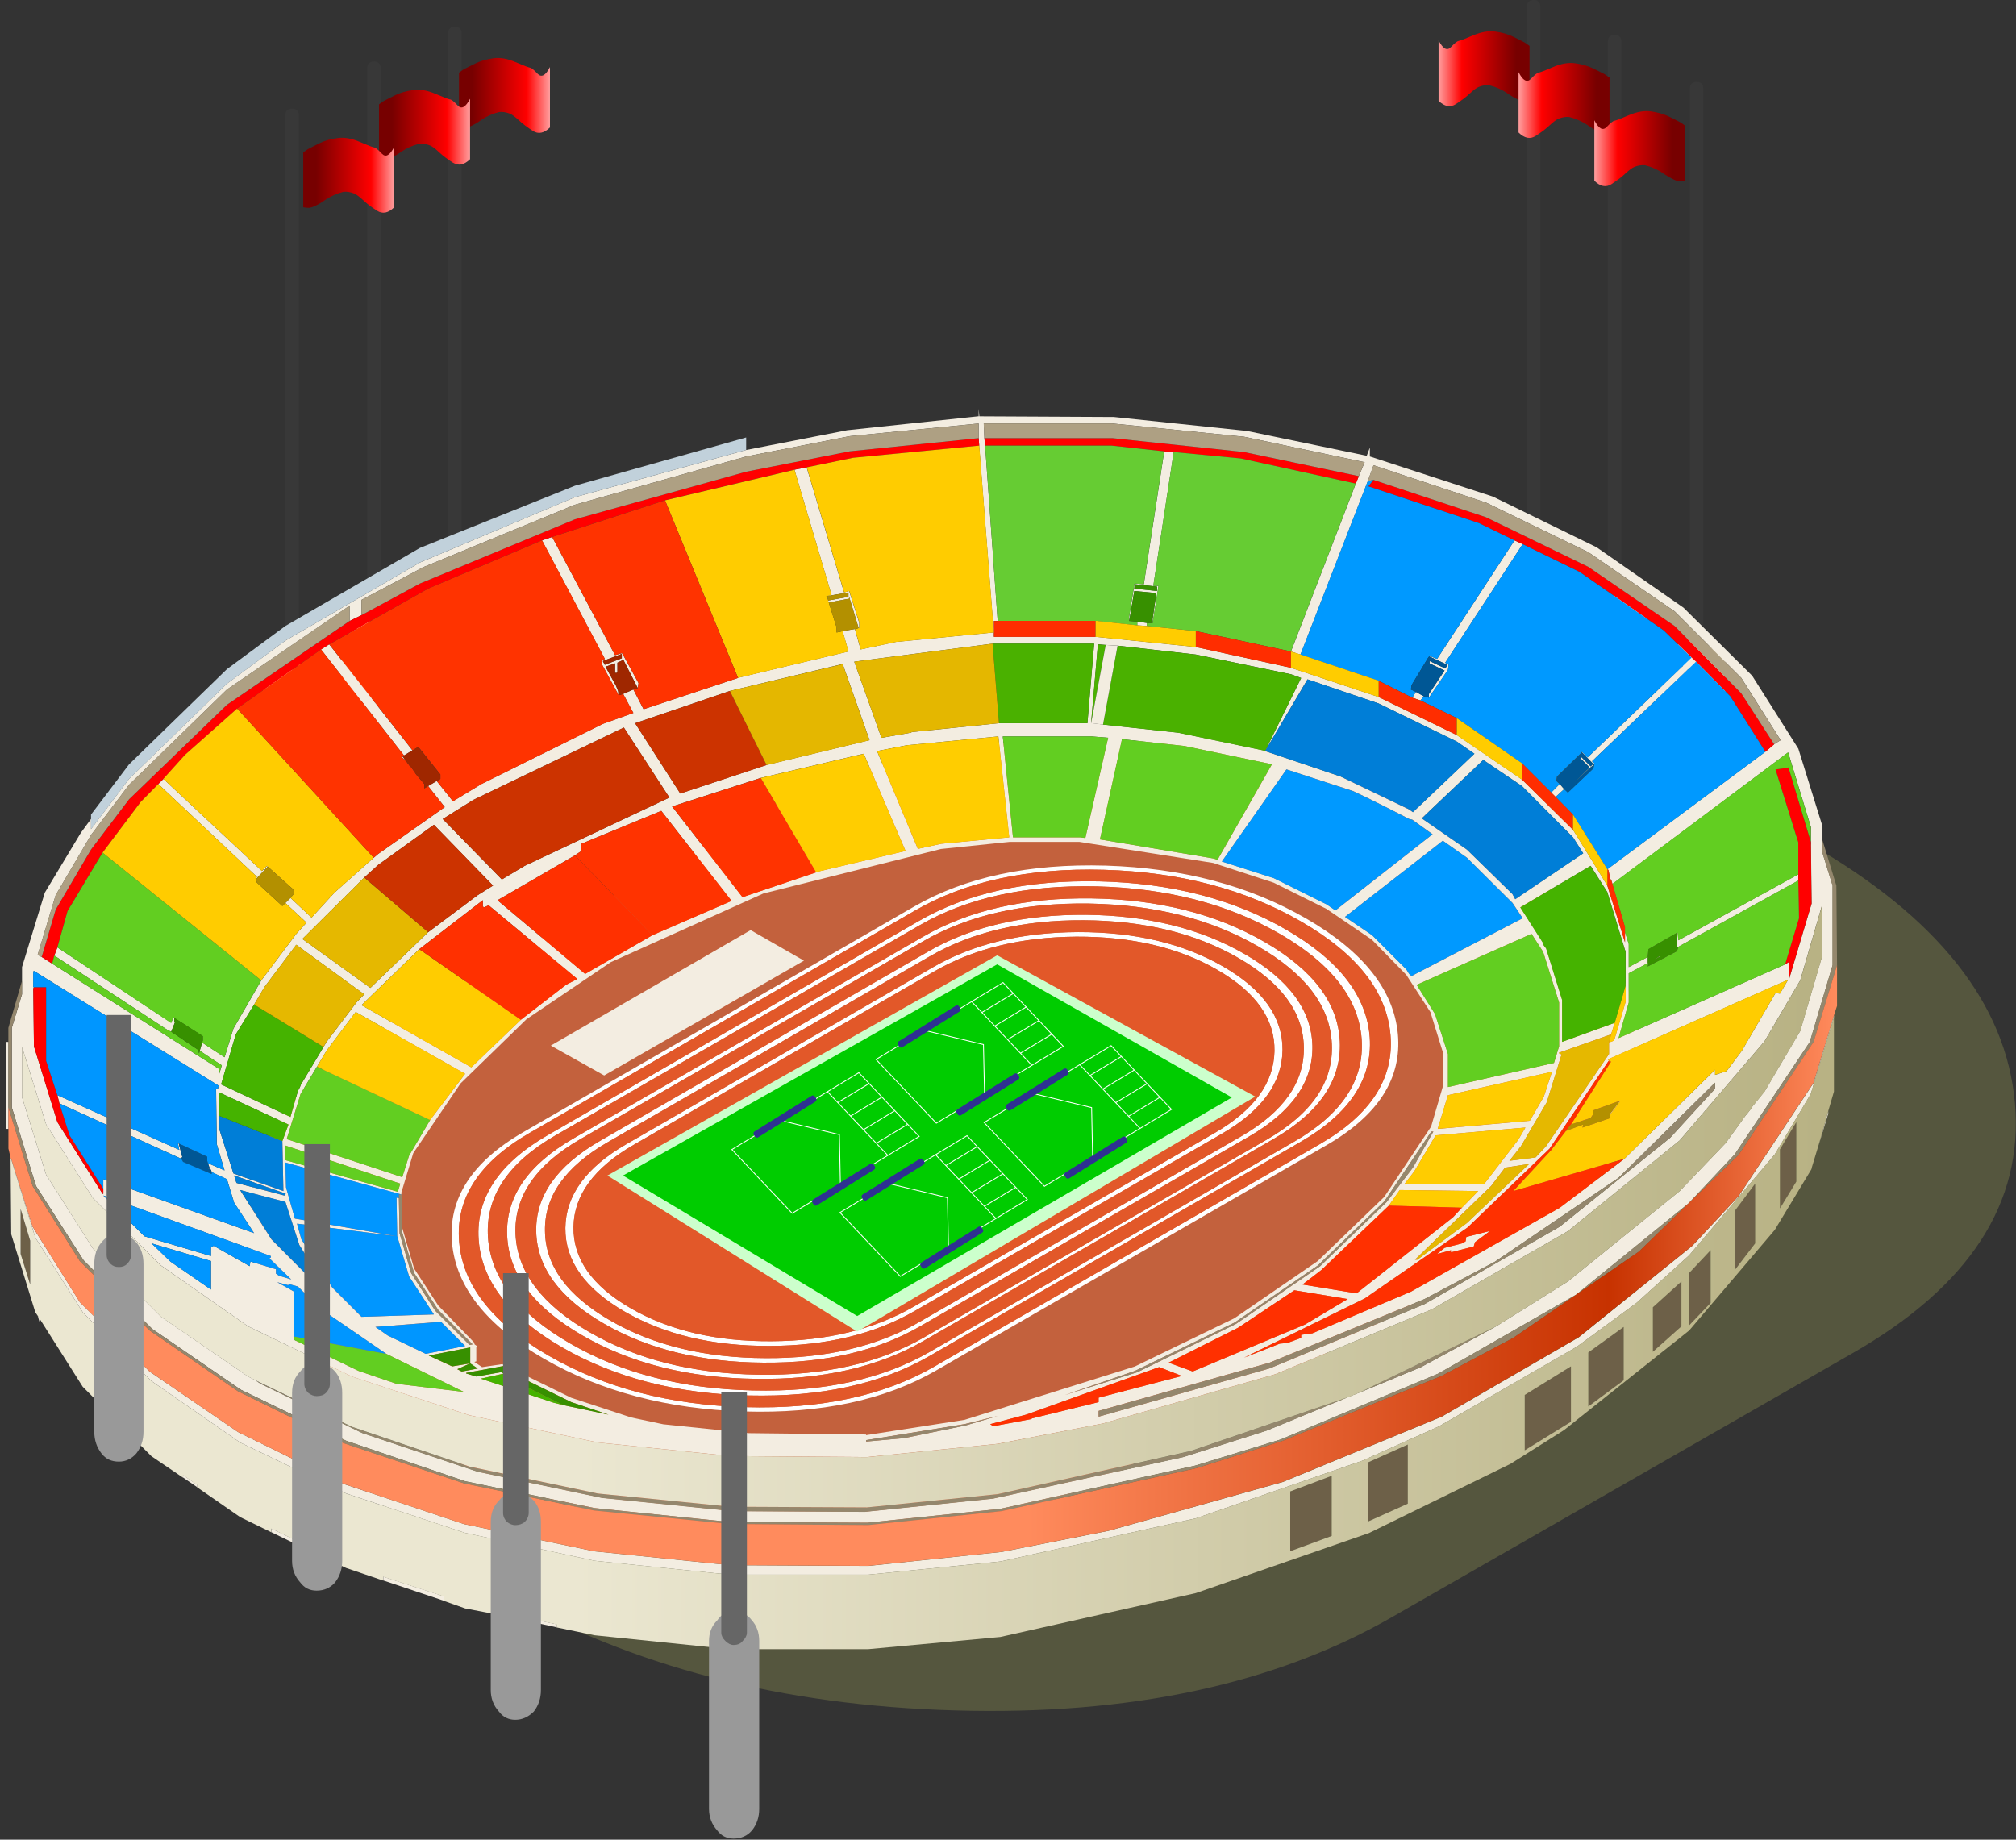 <svg width="332" height="303" viewBox="0 0 332 303" fill="none" xmlns="http://www.w3.org/2000/svg">
<rect x="0" y="0" width="332" height="303" fill="#333333" stroke="none"/>
<path fill-rule="evenodd" clip-rule="evenodd" d="M252.909 106.44L247.509 103.23V94.79L252.909 98V106.44Z" fill="#8A8881"/>
<path fill-rule="evenodd" clip-rule="evenodd" d="M258.139 95.3L253.239 98L247.679 94.79L252.909 91.76L258.139 95.13V95.3Z" fill="#F5F1E1"/>
<path fill-rule="evenodd" clip-rule="evenodd" d="M253.239 98L258.139 95.3V103.9L253.239 106.44V98Z" fill="#DBD8CD"/>
<path fill-rule="evenodd" clip-rule="evenodd" d="M251.748 0.3C251.548 0.49 251.458 0.75 251.458 1.07V91.36C251.458 91.68 251.548 91.94 251.748 92.13C251.938 92.33 252.198 92.42 252.518 92.42H252.618C252.928 92.42 253.188 92.33 253.388 92.13C253.578 91.94 253.678 91.68 253.678 91.36V1.06C253.678 0.74 253.578 0.48 253.388 0.29C253.188 0.09 252.938 0 252.618 0H252.518C252.198 0.01 251.938 0.1 251.748 0.3Z" fill="#383838"/>
<path fill-rule="evenodd" clip-rule="evenodd" d="M238.939 7.76C238.309 8.42 237.639 8.05 236.909 6.65V16.6C237.889 17.55 238.829 17.74 239.739 17.16C240.649 16.58 241.409 16 242.039 15.41C242.659 14.83 243.149 14.47 243.519 14.32C244.119 14.07 244.709 13.98 245.289 14.05C246.389 14.32 247.369 14.76 248.249 15.37C248.789 15.76 249.359 16.09 249.939 16.37C250.239 16.52 250.559 16.62 250.889 16.69C251.249 16.69 251.579 16.66 251.889 16.6V7.56C251.649 7.38 251.389 7.2 251.119 7.02C250.609 6.74 249.949 6.41 249.139 6.02C248.329 5.63 247.369 5.35 246.269 5.2C245.169 5.04 243.939 5.26 242.579 5.83C241.229 6.41 240.439 6.72 240.209 6.74C239.999 6.77 239.569 7.1 238.939 7.76Z" fill="url(#paint0_linear)"/>
<path fill-rule="evenodd" clip-rule="evenodd" d="M271.129 100.7L266.239 103.56L260.669 100.36L265.729 97.15L271.129 100.7Z" fill="#F5F1E1"/>
<path fill-rule="evenodd" clip-rule="evenodd" d="M266.239 103.56L271.129 100.7V109.47L266.239 112V103.56Z" fill="#DBD8CD"/>
<path fill-rule="evenodd" clip-rule="evenodd" d="M265.729 112L260.339 108.8V100.36L265.729 103.56V112Z" fill="#8A8881"/>
<path fill-rule="evenodd" clip-rule="evenodd" d="M265.079 6.03C264.879 6.22 264.789 6.47 264.789 6.8V97.09C264.789 97.41 264.879 97.67 265.079 97.86C265.269 98.05 265.519 98.15 265.849 98.15H265.949C266.259 98.15 266.519 98.05 266.719 97.86C266.909 97.66 267.009 97.41 267.009 97.09V6.8C267.009 6.48 266.909 6.22 266.719 6.03C266.519 5.84 266.269 5.74 265.949 5.74H265.849C265.529 5.74 265.269 5.84 265.079 6.03Z" fill="#383838"/>
<path fill-rule="evenodd" clip-rule="evenodd" d="M252.109 12.99C251.479 13.65 250.799 13.28 250.079 11.88V21.82C251.049 22.77 251.989 22.97 252.899 22.39C253.809 21.81 254.569 21.23 255.199 20.64C255.829 20.06 256.319 19.69 256.679 19.55C257.289 19.3 257.869 19.21 258.449 19.27C259.539 19.55 260.529 19.99 261.419 20.59C261.959 20.99 262.519 21.32 263.099 21.6C263.409 21.75 263.719 21.86 264.049 21.91C264.409 21.91 264.749 21.88 265.059 21.82V12.78C264.809 12.6 264.559 12.42 264.289 12.24C263.769 11.96 263.109 11.63 262.299 11.24C261.489 10.85 260.539 10.58 259.429 10.42C258.329 10.26 257.099 10.47 255.749 11.05C254.389 11.64 253.599 11.93 253.379 11.96C253.149 11.99 252.729 12.33 252.109 12.99Z" fill="url(#paint1_linear)"/>
<path fill-rule="evenodd" clip-rule="evenodd" d="M279.059 110.82L273.659 107.62L278.729 104.75L284.119 108.12V108.29L279.059 110.82Z" fill="#F5F1E1"/>
<path fill-rule="evenodd" clip-rule="evenodd" d="M284.119 108.29V116.89L279.059 119.42V110.82L284.119 108.29Z" fill="#DBD8CD"/>
<path fill-rule="evenodd" clip-rule="evenodd" d="M278.729 110.82V119.42L273.329 116.22V107.62L278.729 110.82Z" fill="#8A8881"/>
<path fill-rule="evenodd" clip-rule="evenodd" d="M278.579 13.79C278.389 13.98 278.289 14.24 278.289 14.56V104.85C278.289 105.17 278.389 105.43 278.579 105.62C278.769 105.81 279.019 105.91 279.349 105.91H279.449C279.769 105.91 280.029 105.81 280.219 105.62C280.409 105.42 280.509 105.17 280.509 104.85V14.56C280.509 14.24 280.409 13.98 280.219 13.79C280.029 13.6 279.779 13.5 279.449 13.5H279.349C279.019 13.5 278.769 13.6 278.579 13.79Z" fill="#383838"/>
<path fill-rule="evenodd" clip-rule="evenodd" d="M264.589 20.92C263.959 21.58 263.289 21.21 262.559 19.81V29.76C263.539 30.72 264.479 30.91 265.379 30.33C266.289 29.74 267.049 29.17 267.679 28.58C268.299 28 268.789 27.64 269.149 27.49C269.759 27.25 270.349 27.16 270.929 27.22C272.029 27.49 273.009 27.94 273.889 28.54C274.429 28.93 274.999 29.26 275.579 29.54C275.879 29.7 276.199 29.8 276.539 29.86C276.899 29.86 277.229 29.83 277.539 29.77V20.71C277.299 20.53 277.039 20.35 276.769 20.17C276.259 19.9 275.599 19.56 274.789 19.17C273.969 18.78 273.019 18.51 271.919 18.35C270.819 18.19 269.589 18.4 268.229 18.98C266.879 19.56 266.089 19.86 265.869 19.89C265.639 19.92 265.219 20.26 264.589 20.92Z" fill="url(#paint2_linear)"/>
<path fill-rule="evenodd" clip-rule="evenodd" d="M74.239 102.39L69.338 99.68V99.52L74.579 96.14L79.808 99.18L74.239 102.39Z" fill="#F5F1E1"/>
<path fill-rule="evenodd" clip-rule="evenodd" d="M74.579 102.39L79.969 99.18V107.62L74.579 110.82V102.39Z" fill="#8A8881"/>
<path fill-rule="evenodd" clip-rule="evenodd" d="M74.239 102.39V110.82L69.338 108.29V99.68L74.239 102.39Z" fill="#DBD8CD"/>
<path fill-rule="evenodd" clip-rule="evenodd" d="M75.739 4.68C75.928 4.88 76.028 5.13 76.028 5.45V95.75C76.028 96.06 75.928 96.32 75.739 96.52C75.549 96.71 75.288 96.81 74.969 96.81H74.868C74.549 96.81 74.288 96.71 74.099 96.52C73.909 96.32 73.808 96.07 73.808 95.75V5.45C73.808 5.14 73.909 4.88 74.099 4.68C74.288 4.49 74.549 4.39 74.868 4.39H74.969C75.288 4.39 75.549 4.49 75.739 4.68Z" fill="#383838"/>
<path fill-rule="evenodd" clip-rule="evenodd" d="M88.538 12.15C89.168 12.81 89.849 12.44 90.569 11.04V20.99C89.599 21.94 88.659 22.14 87.749 21.56C86.838 20.97 86.079 20.4 85.448 19.81C84.819 19.23 84.329 18.87 83.969 18.72C83.359 18.48 82.778 18.39 82.198 18.45C81.109 18.72 80.118 19.16 79.228 19.77C78.689 20.17 78.129 20.5 77.549 20.77C77.249 20.93 76.928 21.03 76.599 21.09C76.239 21.09 75.898 21.06 75.588 21V11.96C75.838 11.78 76.088 11.6 76.359 11.42C76.879 11.15 77.538 10.81 78.349 10.42C79.159 10.03 80.109 9.76 81.219 9.6C82.319 9.43 83.549 9.65 84.898 10.23C86.258 10.81 87.049 11.11 87.269 11.14C87.489 11.15 87.909 11.49 88.538 12.15Z" fill="url(#paint3_linear)"/>
<path fill-rule="evenodd" clip-rule="evenodd" d="M61.248 107.96L56.349 105.09L61.758 101.55L66.819 104.75L61.248 107.96Z" fill="#F5F1E1"/>
<path fill-rule="evenodd" clip-rule="evenodd" d="M61.758 107.96L67.148 104.75V113.19L61.758 116.39V107.96Z" fill="#8A8881"/>
<path fill-rule="evenodd" clip-rule="evenodd" d="M61.248 107.96V116.39L56.349 113.86V105.09L61.248 107.96Z" fill="#DBD8CD"/>
<path fill-rule="evenodd" clip-rule="evenodd" d="M62.408 10.41C62.599 10.61 62.699 10.86 62.699 11.18V101.47C62.699 101.79 62.599 102.05 62.408 102.24C62.218 102.43 61.959 102.53 61.639 102.53H61.538C61.218 102.53 60.959 102.43 60.769 102.24C60.578 102.05 60.478 101.79 60.478 101.47V11.19C60.478 10.87 60.578 10.61 60.769 10.42C60.959 10.23 61.218 10.13 61.538 10.13H61.639C61.959 10.13 62.218 10.23 62.408 10.41Z" fill="#383838"/>
<path fill-rule="evenodd" clip-rule="evenodd" d="M75.379 17.38C76.008 18.04 76.678 17.67 77.409 16.27V26.22C76.428 27.17 75.489 27.36 74.579 26.79C73.668 26.21 72.909 25.63 72.278 25.04C71.659 24.46 71.168 24.1 70.799 23.95C70.198 23.71 69.609 23.62 69.028 23.68C67.939 23.95 66.948 24.4 66.069 25C65.528 25.39 64.959 25.73 64.379 26C64.079 26.16 63.758 26.26 63.419 26.32C63.059 26.32 62.728 26.29 62.419 26.23V17.18C62.658 17 62.919 16.82 63.188 16.64C63.699 16.37 64.359 16.03 65.168 15.64C65.989 15.25 66.939 14.98 68.038 14.83C69.148 14.66 70.368 14.88 71.728 15.46C73.079 16.04 73.868 16.34 74.088 16.37C74.329 16.38 74.758 16.72 75.379 17.38Z" fill="url(#paint4_linear)"/>
<path fill-rule="evenodd" clip-rule="evenodd" d="M48.428 115.21L43.358 112.68V112.51L48.769 109.13L53.819 112L48.428 115.21Z" fill="#F5F1E1"/>
<path fill-rule="evenodd" clip-rule="evenodd" d="M43.358 112.68L48.428 115.21V123.81L43.358 121.28V112.68Z" fill="#DBD8CD"/>
<path fill-rule="evenodd" clip-rule="evenodd" d="M54.159 120.61L48.769 123.81V115.21L54.159 112V120.61Z" fill="#8A8881"/>
<path fill-rule="evenodd" clip-rule="evenodd" d="M48.908 18.18C49.108 18.37 49.209 18.62 49.209 18.95V109.24C49.209 109.56 49.108 109.82 48.908 110.01C48.718 110.21 48.459 110.3 48.139 110.3H48.048C47.728 110.3 47.468 110.21 47.279 110.01C47.078 109.82 46.989 109.56 46.989 109.24V18.95C46.989 18.63 47.078 18.37 47.279 18.18C47.468 17.98 47.728 17.89 48.048 17.89H48.139C48.459 17.9 48.718 17.99 48.908 18.18Z" fill="#383838"/>
<path fill-rule="evenodd" clip-rule="evenodd" d="M62.889 25.31C63.519 25.97 64.198 25.6 64.918 24.2V34.14C63.949 35.09 63.008 35.28 62.099 34.71C61.188 34.13 60.428 33.55 59.798 32.96C59.169 32.38 58.678 32.01 58.319 31.87C57.709 31.62 57.129 31.53 56.548 31.59C55.459 31.87 54.468 32.31 53.578 32.91C53.038 33.31 52.478 33.64 51.898 33.92C51.589 34.07 51.279 34.17 50.949 34.23C50.589 34.23 50.248 34.21 49.938 34.14V25.1C50.188 24.92 50.438 24.74 50.709 24.56C51.228 24.28 51.889 23.95 52.699 23.55C53.508 23.16 54.459 22.89 55.569 22.74C56.658 22.58 57.898 22.79 59.248 23.37C60.608 23.96 61.398 24.25 61.618 24.28C61.849 24.31 62.269 24.65 62.889 25.31Z" fill="url(#paint5_linear)"/>
<path opacity="0.2" fill-rule="evenodd" clip-rule="evenodd" d="M297.868 138.9C319.098 151.06 330.408 165.34 331.828 181.72C333.238 198.13 324.329 211.85 305.099 222.86L229.118 266.41C209.878 277.43 185.958 282.53 157.338 281.71C128.728 280.92 103.808 274.44 82.588 262.28C61.358 250.12 50.038 235.83 48.629 219.42C47.218 203.03 56.129 189.33 75.349 178.32L151.338 134.77C170.568 123.75 194.488 118.64 223.108 119.43C251.728 120.25 276.648 126.74 297.868 138.9Z" fill="#DCE56B"/>
<path fill-rule="evenodd" clip-rule="evenodd" d="M242.858 137.62C260.018 147.45 269.158 158.99 270.308 172.24C271.448 185.5 264.248 196.6 248.708 205.51L187.288 240.72C171.748 249.63 152.418 253.75 129.278 253.09C106.158 252.45 86.008 247.21 68.859 237.37C51.699 227.53 42.559 215.98 41.408 202.71C40.269 189.46 47.468 178.38 63.008 169.48L124.418 134.26C139.958 125.36 159.288 121.22 182.428 121.86C205.558 122.54 225.698 127.78 242.858 137.62Z" fill="#C3613D"/>
<path fill-rule="evenodd" clip-rule="evenodd" d="M193.289 74.45L189.929 96.5H190.769V96.61L189.819 102.6V101.93L190.439 97.68L186.799 97.34L185.959 102.27V101.54L186.799 96.39V96.23L186.919 96.11L188.369 96.23L191.729 74.34L193.289 74.45ZM162.109 72.16L162.229 73.39L164.299 102.26H163.679V104.16V104.88H180.419L196.929 106.56L212.599 109.98L227.029 114.79L239.909 121.06L250.649 128.39L259.049 136.67L264.699 145.85L267.609 155.19V154.74C267.609 154.56 267.609 154.39 267.609 154.24V153.52L268.229 155.47V159.28L271.359 157.61V158.62L268.229 160.3V165.11L266.549 170.98L293.979 158.84L294.599 158.45V160.74L294.709 161.13V161.02L298.349 148.82L298.229 138.64V136.23L294.479 123.92L265.549 145.58L265.329 144.85H265.219L264.879 143.28L264.709 143.17L290.729 123.81L292.179 122.57L293.239 121.9L286.759 111.65L275.789 100.69L261.579 90.95L244.729 82.78L226.199 76.63L225.249 79.26L214.169 107.81L212.599 107.31L223.279 79.66L223.779 78.42L224.739 76.13L204.869 71.93L183.209 69.75H162.009L162.109 72.16ZM161.169 72.16V69.75L139.959 71.83L122.889 75.18L94.678 83.13L69.269 93.59L69.159 93.71L59.529 98.8V101.32L57.578 102.27V99.76L37.368 113.57L21.259 129.25L14.989 137.53L9.169 147.43L6.199 157.28L6.869 157.62L8.609 158.73L36.029 176.03V177.14L36.529 175.47L32.898 173.06L33.288 171.72L36.989 174.13L38.438 169.42L43.029 161.47L48.798 153.81L50.478 151.96L46.998 148.72L47.839 147.88L51.309 151.13L55.059 147.04L61.548 141.27L62.279 140.65L73.249 132.93L70.508 129.46L71.909 128.62L74.588 131.97L79.288 129.12L99.269 119.22L104.299 117.42L102.619 114.29L104.299 113.56L105.979 116.81L121.529 111.66L121.869 111.55L139.719 107.3L138.759 103.94L140.779 103.6L141.729 106.96L147.549 105.72L163.659 104.16L161.249 73.38L161.169 72.16ZM300.119 138.36V140.43L301.799 145.86V158.96L298.049 171.61L285.679 190.13L278.079 198.19L259.549 213.24L236.889 226.22L210.919 237.08L196.819 241.39L164.759 248.5L142.869 250.79L120.209 250.68L97.928 248.38L76.609 243.96L57.029 237.3L39.678 228.9L25.069 218.88L13.768 207.58L5.929 195.32L1.949 182.39V169.29L3.629 163.75V161.57V159.27L7.379 147.02L13.309 137.17L14.989 134.88V136.55L21.259 128.27L37.368 112.6L46.998 105.51L69.159 92.64L94.668 81.89L122.879 74.11L139.509 70.86L161.049 68.57H161.169V67.33L161.279 68.57L183.439 68.68L205.379 70.98L225.079 75.07L225.589 73.73V75.18L245.849 81.79L262.919 90.13L277.249 100.09L288.549 111.29L296.159 123.32L300.129 136.08V138.36H300.119ZM186.909 96.22L186.789 96.94L190.539 97.33V96.61L186.909 96.22ZM188.859 102.6V103.1L187.289 102.99V102.37L188.859 102.6ZM163.459 106.01L140.679 108.98L145.159 121.52L149.969 120.68L150.189 120.57L164.519 119.11H179.079L180.189 106.01H163.459ZM144.439 123.7L151.149 139.81L155.009 138.97L166.199 137.91L164.409 121.29L149.349 122.74L144.439 123.7ZM181.649 119.33L194.019 120.67L208.019 123.58L208.349 123.7L214.279 111.66L212.609 111.05L196.939 107.8L184.059 106.34L182.099 106.22L180.809 106.11L179.689 119.09L181.649 119.33ZM179.799 121.29H165.139L166.819 137.91H177.899L178.739 138.02L182.489 121.51L179.799 121.29ZM233.919 115.36L232.579 114.91L233.189 113.96L234.479 114.69L233.919 115.36ZM255.459 130.53L256.859 129.13L257.579 129.97L256.179 131.25L255.459 130.53ZM250.759 89.62L237.999 109.15L238.559 109.49L238.449 110.32L235.319 114.91V114.3L237.889 110.44L235.429 109.26V108.87L238.009 110.1L238.339 109.6V109.49L235.429 108.14V108.03L236.669 108.53L249.419 89L250.759 89.62ZM195.029 122.86L184.779 121.74L181.149 138.25L199.839 141.39L200.509 141.61L209.469 125.88L195.029 122.86ZM211.859 126.72L201.229 141.89L209.789 144.63L218.469 148.94L219.929 149.94L235.929 137.4L232.579 134.99L232.079 134.88C229.769 133.69 227.429 132.51 225.079 131.35L222.849 130.29L211.859 126.72ZM208.339 123.7L220.759 127.89L232.069 133.32L232.679 133.77L242.809 124.14L239.899 122.13L227.019 115.86L215.319 111.89L208.339 123.7ZM279.299 108.98L262.169 125.38L262.559 125.72L262.399 125.89V126L261.839 126.45L259.149 128.97L261.729 126.45V126.33L260.389 124.99V124.65L261.959 126.22L262.299 125.88V125.71L260.509 123.91V123.8L261.459 124.75L278.589 108.3L279.299 108.98ZM244.269 125.16L234.139 134.78L241.579 139.93L249.079 147.26L249.529 148.1L260.729 140.54L259.049 137.9L250.649 129.46L244.269 125.16ZM294.469 126.44V126.32L294.579 126.54L294.469 126.44ZM296.149 145.02L276.389 155.93H276.169V153.63H276.279L276.399 154.87L296.149 144.01V145.02ZM42.188 144.63L42.298 144.4L26.069 129.13L26.909 128.29L43.139 143.46L43.978 142.62L44.089 142.73L42.298 144.63H42.188ZM66.528 124.42L52.868 106.96L54.209 106.12L67.918 123.58L66.528 124.42ZM102.399 108.42V107.7L99.269 108.88L99.599 109.5L102.399 108.42ZM105.029 113.34L102.519 108.41V108.75L101.679 109.15V110.72L101.569 110.83H101.289V109.26L99.719 109.82L101.449 112.96L101.789 113.8L101.899 114.52L99.159 109.49V108.76L99.609 108.54L89.258 89L90.928 88.44L101.289 107.92L102.409 107.59L102.519 107.7L105.149 112.51L105.029 113.34ZM136.369 98.79L136.089 98.29V98.18L136.929 97.96L130.829 77.36L132.839 76.97L138.999 97.57L139.839 97.34L141.509 102.6V103.44H141.399L139.829 98.29V98.63H139.719L136.469 99.24L136.359 98.91L139.719 98.29V97.57L136.189 98.18V98.29L136.369 98.79ZM66.758 125.26L66.258 124.76V124.64H66.368L66.758 125.26ZM102.739 119.83L77.939 131.75L72.909 134.89L82.648 144.85L86.398 142.61L110.239 131.36L102.739 119.83ZM120.199 113.8L104.589 119.11L112.029 130.69L126.249 125.99L143.199 121.9L138.779 109.36L120.199 113.8ZM125.289 128.12L110.679 132.82L122.269 147.76L134.409 143.67L135.139 143.45L149.129 140.15L142.249 124.14L125.289 128.12ZM123.619 153.19L132.399 158.22L99.499 177.13L90.709 172.21L123.619 153.19ZM94.678 140.88L81.928 148.27L96.359 160.41L107.439 154.03L120.479 148.38L108.899 133.55L95.749 138.97V140.15L94.678 140.88ZM65.689 197.35L65.799 203.11L67.698 209.66L71.668 215.87L77.329 221.52L77.829 221.41L72.178 215.76L68.198 209.66L66.249 203V202.27L68.198 208.93L72.178 215.03L78.049 221.08L78.159 221.42L78.549 221.7L78.439 221.92V224.21L78.049 224.33H78.159L79.388 225.17L82.749 224.67L83.138 224.95V224.45L85.258 225.9L94.049 230.21L103.949 233.46L109.219 234.58L123.319 236.04L142.619 236.26V236.37L158.849 233.85L186.889 225.06L203.279 217.12L216.989 207.71L227.959 197.14L235.679 185.55L237.579 179.06V173.19L235.569 166.7L231.589 160.55L225.939 154.78L218.439 149.69L209.759 145.38L199.799 142.13L177.749 138.66H166.279L154.969 139.83L125.709 147.16L100.579 158.47L86.698 167.87L75.838 178.45L68.058 189.92L66.099 196.41V196.75L46.998 191.47L47.108 195.56L48.569 200.71L65.418 203.63L65.308 197.25L65.689 197.35ZM59.989 144.52L49.798 154.65L60.998 162.71L70.519 153.53L78.689 147.42L81.198 145.86L71.459 135.84L62.279 142.45L59.989 144.52ZM69.049 156.32L59.538 165.55L77.618 175.79L85.778 167.95L93.228 162.19L95.079 161.24L80.469 149.1L79.739 149.44L79.519 149.32V148.26L69.049 156.32ZM52.199 175.69L49.508 180.16L47.218 187.61L66.249 193.88L67.359 190.35L70.838 184.47L76.599 176.86L58.578 166.68L53.769 173.06L52.199 175.69ZM41.849 165.45L38.828 170.37L36.419 178.6L47.839 183.97L49.069 179.66L49.408 179.04L49.519 178.71L53.279 172.44L53.779 171.6L58.699 165.11L59.989 163.77L48.788 155.6L43.529 162.6L41.849 165.45ZM65.519 196.28L65.918 194.94L46.998 188.67V191.07L65.519 196.28ZM53.158 212.62L53.889 213.01L54.339 213.12L49.298 205.06L46.998 197.96L39.548 196.01L44.699 204.13L53.158 212.62ZM67.368 210.22L65.418 203.62L48.908 201.54L49.629 204.12L54.718 212.06L59.529 216.88L71.448 216.49L67.368 210.22ZM70.609 223.26L74.469 225.05L77.439 224.55L75.308 225.51L76.038 225.9L78.678 225.4L77.439 224.56V221.93L70.609 223.26ZM63.839 219.95L70.109 222.97L76.599 221.68L72.629 217.7L61.828 218.54L63.839 219.95ZM63.618 222.98L52.758 215.54L49.069 211.9L47.508 211.46V211.68L45.658 211.18L48.449 212.74V220.13V220.68L59.029 225.78L65.299 227.91L76.379 229.25L63.618 222.98ZM82.989 226.22L79.178 227.06L91.209 231.03L92.778 231.42L100.219 232.99L94.069 230.92L85.278 226.61L83.159 225.15V224.93L76.778 226.1V226.21L78.448 226.71L82.528 225.99L82.989 226.22ZM223.899 229.35L234.019 225.16L246.389 218.45L258.199 211.06L276.609 196.17L284.219 188.22L287.569 183.58V183.63L288.519 182.4V182.32L290.589 179.77L296.459 169.81L300.099 157.38V148.94L296.459 161.47L290.589 171.49L276.599 187.84L258.189 202.78L235.809 215.65L210.009 226.34L181.639 234.45L164.289 237.8L142.749 239.98L120.309 239.81L98.428 237.57L77.329 233.1L57.959 226.72L40.839 218.44L26.509 208.42L15.319 197.34L7.599 185.2L3.629 172.44V180.72L7.599 193.48L15.329 205.68L26.518 216.87L40.849 226.71L42.078 227.33L42.919 227.89L59.648 236L78.678 242.38L99.159 246.69L120.699 248.87L142.469 248.98L163.569 246.8L194.849 239.97L208.619 235.6L222.109 230.06L223.899 229.35ZM142.639 237.19V237.42L148.849 236.86L158.979 234.78L164.289 233.21L158.859 234.55L142.639 237.19ZM28.189 169.92L27.968 169.81H27.849L8.939 157.38L9.449 156.04L28.189 168.46L28.588 167.51L28.698 167.62V168.35H28.819L28.189 169.92ZM5.589 162.59L5.479 162.81L5.589 172.33L9.449 184.81L16.889 196.62H17.009V195.78V194.21L41.858 203.11L38.559 198.08L37.379 194.22L34.868 193.05L34.748 192.66L33.629 192.21L34.589 192.54L34.248 191.59L36.989 192.77L35.709 188.46L35.589 179.33H35.928V179.05H36.038V178.83L5.589 159.91L5.479 160.02V162.59H5.589ZM29.428 188.33L30.038 190.63H29.869V190.85L9.779 181.72L9.449 180.38L29.529 189.39L29.308 188.33H29.428ZM46.498 187.94L47.508 185.21L36.029 179.89V183.75V185.71L38.438 193.26L46.669 196.17L46.498 187.94ZM1.389 171.6V182.4V185.93H0.999V178.93C0.999 178.86 0.999 178.74 0.999 178.59V173.89C0.999 173.71 0.999 173.54 0.999 173.39V171.6H1.389ZM302.019 167.24V167.52L298.209 180.17L292.279 190.13L278.179 206.75L269.509 214.59L259.669 221.81L236.999 234.91L224.409 240.56L196.939 250.07L164.759 257.18L142.989 259.35H120.199L97.918 257.06L76.599 252.47L57.019 245.98L39.559 237.59L24.948 227.46L13.649 216.16L5.819 203.85L1.849 190.97V190.86L5.379 202.05L13.159 214.47L24.639 225.89L39.188 235.85L56.648 244.42L76.409 251.02L97.849 255.5L120.229 257.79L143.009 257.91L164.949 255.61L182.519 252.14L211.289 244.08L237.419 233.34L260.019 220.24L278.709 205.19L286.319 197.02L298.689 178.33L302.019 167.24ZM6.539 217.21V217.83L6.209 216.71L6.539 217.21ZM63.118 260.3V259.68L73.138 262.93V263.66L63.118 260.3ZM91.659 268.02L82.138 265.95V265.51L91.659 267.52V268.02ZM52.199 256L44.699 252.36V251.75L52.199 255.38V256ZM22.099 236.97L16.889 231.66V230.94L22.099 236.14V236.97ZM32.449 244.92L30.148 243.35V242.95L32.449 244.52V244.92ZM301.079 183.02V183.41L299.509 188.56L301.079 183.02ZM47.108 196.61L38.548 193.6L38.938 194.83L46.779 196.9H46.998V196.62H47.108V196.61ZM41.349 207.81L45.438 209.04V209.77L45.938 210.11L47.949 210.72L44.368 207.25L44.599 207.09V206.87L17.009 196.9L23.779 203.62L34.739 206.87V205.41L35.188 205.19L41.118 208.54L41.228 207.81H41.349ZM34.739 207.69L24.948 204.78L28.088 207.8L34.748 212.39V207.69H34.739ZM264.979 174.63L255.189 189.18L241.699 202.16L224.749 213.86L204.879 223.6L210.749 221.3L211.989 221.19L214.279 220.35V219.85L215.959 219.62H216.069L232.359 212.74L256.869 198.92L267.499 190.86L282.439 176.2V177.04L284.339 176.42L286.859 173.06L292.399 163.55L293.129 163.66L294.469 161.37L264.859 174.46V174.63H264.979ZM282.429 178.32L266.539 193.99L246.179 207.81L234.589 213.96L209.079 224.43L180.929 232.37V233.32L209.079 225.37L234.589 214.79L256.869 202.03L275.059 187.38L282.439 179.32V178.32H282.429ZM265.919 168.46L265.309 170.36L256.739 173.38L256.859 173.6H257.139V173.77L254.729 181.55L250.479 188.77L248.579 191.18L252.889 190.62L254.619 188.77L264.979 173.6V171.7L265.819 171.37L267.719 164.98V162.3V156.65L267.609 156.43L264.699 146.91L261.959 142.6L250.379 149.43L254.129 155.3L254.239 155.69L254.629 156.19L257.269 164.69V171.58L265.919 168.46ZM272.409 158.12L273.249 157.5H273.369L272.409 158.12ZM237.609 138.47L221.499 151.01L225.969 154.03L231.619 159.68L232.069 160.41L232.459 160.75L250.759 151.23L249.089 148.72L241.589 141.27L237.609 138.47ZM252.219 153.81L233.309 162.2L236.329 167.01L238.459 173.61V179.04L255.919 175.07L256.759 172.33V165.11L254.129 156.77L252.219 153.81ZM238.449 180.38L236.769 185.93L251.939 184.59L254.239 180.62L255.579 176.53L238.449 180.38ZM235.709 186.37L227.989 197.85L217.019 208.43L203.309 217.83L186.919 225.78L175.389 229.75L187.309 226L203.539 218.05L217.419 208.53L228.379 197.95L232.689 192.3L236.049 186.37H235.709ZM251.209 185.71L236.429 186.99L232.909 192.92L231.339 194.94L244.379 195.05L250.029 187.72L251.209 185.71ZM265.199 183.52H265.089L266.759 181.34V181.45L265.199 183.52ZM251.829 191.7L247.849 192.31L245.559 195.33L233.019 207.47H233.409L241.569 201.43L251.829 191.7ZM240.749 198.91L243.439 196.17L230.509 196L228.719 198.57L217.639 209.15L214.509 211.56L223.409 213.02L239.299 200.48L240.749 198.91ZM245.339 202.78L242.929 204.57L242.709 205.29L238.959 206.25V205.91L236.669 206.53L237.899 205.52L240.759 204.79L241.369 204.45L241.489 203.72L245.239 202.77H245.339V202.78ZM221.939 213.96L213.159 212.51L203.929 218.66L192.449 224.43L196.419 225.88L214.889 218.16L221.939 213.96ZM163.069 234.56L163.569 234.9L169.839 233.72L169.949 233.61L180.919 230.93V230.2L194.629 226.62L190.879 225.16L168.999 232.99L163.069 234.56Z" fill="#F3EDE1"/>
<path fill-rule="evenodd" clip-rule="evenodd" d="M191.719 74.34L183.049 73.39H162.229L162.109 72.16H183.209L204.869 74.45L223.779 78.42L223.279 79.66L204.369 75.52L193.289 74.46L191.719 74.34ZM16.889 140.43L11.118 150.06L9.449 156.04L8.939 157.38L8.609 158.72L6.869 157.61L9.169 149.83L14.989 139.93L21.259 131.65L37.368 116.09L57.578 102.27L59.529 101.32L69.159 96.11L94.668 85.53L122.879 77.69L139.949 74.33L161.159 72.16L161.269 73.39L140.449 75.4L132.839 76.97L130.829 77.36L109.509 82.4L90.918 88.44L89.249 89L70.499 96.95L54.209 106.13L52.868 106.97L39.048 116.71L30.488 124.32L26.909 128.29L26.069 129.13L23.159 132.09L16.889 140.43ZM250.759 89.62L249.419 89L243.549 86.15L225.359 80.1L226.199 79.04L244.729 85.19L261.578 93.36L275.789 103.1L286.759 114.18L292.178 122.58L290.729 123.82L284.958 114.69L279.309 108.98L278.589 108.31L273.999 103.83L260.179 94.21L250.759 89.62ZM294.578 126.55L298.208 138.64L298.328 148.82L294.689 161.02V161.13L294.578 160.74V158.45L293.958 158.84L296.249 151.23L296.139 145.02V144.01V138.75L292.389 126.72L294.458 126.44L294.578 126.55ZM17.009 195.77V196.61H16.889L9.449 184.81L5.589 172.33L5.479 162.81L5.589 162.59H7.599V174.73L9.449 180.38L9.779 181.72L11.459 186.98L17.009 195.77Z" fill="#FF0000"/>
<path fill-rule="evenodd" clip-rule="evenodd" d="M161.168 72.16L139.958 74.33L122.888 77.69L94.678 85.53L69.159 96.11L59.529 101.32V98.8L69.159 93.71L69.269 93.59L94.678 83.13L122.888 75.18L139.958 71.83L161.168 69.75V72.16ZM162.108 72.16L161.998 69.75H183.198L204.858 71.93L224.728 76.13L223.768 78.42L204.858 74.45L183.198 72.16H162.108ZM57.578 102.26L37.368 116.08L21.259 131.64L14.989 139.92L9.168 149.82L6.868 157.6L6.198 157.26L9.168 147.41L14.989 137.51L21.259 129.23L37.368 113.55L57.578 99.74V102.26ZM292.168 122.58L286.748 114.18L275.778 103.1L261.568 93.36L244.718 85.19L226.188 79.04L225.238 79.26L226.188 76.63L244.718 82.78L261.568 90.95L275.778 100.69L286.748 111.65L293.228 121.9L292.168 122.58Z" fill="#AEA083"/>
<path fill-rule="evenodd" clip-rule="evenodd" d="M226.188 79.04L225.348 80.1L243.538 86.15L249.408 89L236.658 108.53L235.418 108.03L235.198 108.31L232.458 112.84L232.348 113.57L233.178 113.96L232.568 114.91L227.028 112.12L214.158 107.81L225.238 79.26L226.188 79.04ZM255.458 130.53L250.648 125.72L239.908 118.27L233.918 115.36L234.478 114.69L235.318 114.91L238.448 110.32L238.558 109.49L237.998 109.15L250.748 89.62L260.158 94.21L273.979 103.83L278.568 108.31L261.438 124.76L260.488 123.81V123.92L256.398 127.89L256.288 128.62L256.848 129.12L255.458 130.53ZM211.858 126.72L222.828 130.3L225.058 131.36C227.418 132.51 229.748 133.69 232.058 134.89L232.558 135L235.908 137.41L219.908 149.95L218.448 148.95L209.768 144.64L201.208 141.9L211.858 126.72ZM264.699 143.17L259.048 134.16L256.188 131.25L257.588 129.97L258.208 130.53L262.408 126.55L262.568 125.72L262.178 125.38L279.308 108.98L284.958 114.69L290.729 123.82L264.699 143.17ZM237.608 138.47L241.578 141.27L249.078 148.72L250.748 151.23L232.448 160.75L232.058 160.41L231.608 159.68L225.958 154.03L221.498 151.01L237.608 138.47Z" fill="#0099FF"/>
<path fill-rule="evenodd" clip-rule="evenodd" d="M16.889 140.43L43.019 161.47L38.428 169.42L36.978 174.13L33.279 171.72L33.389 171.39V170.66L28.689 167.65L28.578 167.54L28.178 168.49L9.449 156.04L11.118 150.06L16.889 140.43ZM28.189 169.92L32.669 172.94L32.779 173.5L32.889 173.05L36.519 175.46L36.019 177.13V176.02L8.599 158.72L8.929 157.38L27.838 169.81H27.959L28.189 169.92ZM179.799 121.29L182.489 121.51L178.739 138.02L177.898 137.91H166.819L165.139 121.29H179.799ZM195.029 122.86L209.459 125.88L200.499 141.61L199.829 141.39L181.139 138.25L184.769 121.74L195.029 122.86ZM276.169 153.64L271.469 156.33L271.349 157.62L268.219 159.29V155.48L267.599 153.53V152.69L265.529 145.58L294.458 123.92L298.208 136.23V138.64L294.578 126.55L294.469 126.33V126.45L292.398 126.73L296.148 138.76V144.01L276.389 154.87L276.268 153.63H276.169V153.64ZM276.389 155.93L296.148 145.02L296.259 151.23L293.969 158.84L266.539 170.98L268.219 165.11V160.3L271.349 158.62H271.469L271.349 159.18L276.169 156.66L276.389 155.93ZM70.838 184.47L67.359 190.35L66.249 193.88L47.218 187.61L49.508 180.16L52.199 175.69L70.838 184.47ZM65.519 196.28L46.998 191.08V188.68L65.909 194.95L65.519 196.28ZM48.449 220.13L63.618 222.98L76.379 229.25L65.299 227.91L59.029 225.78L48.449 220.68V220.13ZM252.219 153.81L254.118 156.77L256.749 165.11V172.33L255.909 175.07L238.449 179.04V173.61L236.319 167.01L233.299 162.2L252.219 153.81Z" fill="#62CE21"/>
<path fill-rule="evenodd" clip-rule="evenodd" d="M188.859 102.6H189.809L190.759 96.61V96.5H189.919L193.279 74.45L204.359 75.51L223.269 79.65L212.589 107.3L196.919 103.94L188.859 103.1V102.6ZM180.419 102.26H164.299L162.229 73.39H183.049L191.719 74.34L188.359 96.23L186.909 96.11L186.789 96.23V96.39L185.949 101.54V102.27L187.289 102.38V103L180.629 102.27H180.419V102.26Z" fill="#66CC33"/>
<path fill-rule="evenodd" clip-rule="evenodd" d="M186.908 96.22L190.538 96.61V97.34L186.788 96.95L186.908 96.22ZM189.818 102.6H188.868L187.298 102.38L185.958 102.27L186.798 97.34L190.438 97.68L189.818 101.93V102.6ZM32.898 173.05L32.788 173.5L32.678 172.94L28.198 169.92L28.819 168.36H28.698V167.63L33.398 170.64V171.37L33.288 171.7L32.898 173.05ZM271.348 157.61L271.468 156.32L276.169 153.63V155.93H276.389L276.169 156.66L271.348 159.18L271.468 158.62H271.348V157.61ZM70.609 223.26L77.439 221.92V224.55L78.678 225.39L76.038 225.89L75.308 225.5L77.439 224.54L74.469 225.04L70.609 223.26ZM92.778 231.43L84.709 227.45L82.978 226.22L82.528 226L78.448 226.72L76.778 226.22V226.11L83.159 224.94V225.16L85.278 226.62L94.069 230.93L100.218 233L92.778 231.43ZM272.408 158.12L273.368 157.5H273.248L272.408 158.12Z" fill="#379000"/>
<path fill-rule="evenodd" clip-rule="evenodd" d="M164.298 102.26H180.418V104.89H163.678V104.17V102.27H164.298V102.26ZM212.598 109.99L196.928 106.57V103.94L212.598 107.3V109.99ZM232.568 114.91L233.908 115.36L239.898 118.27V121.07L227.018 114.8V112.12L232.568 114.91ZM264.698 143.17L264.868 143.28L265.208 144.85H265.318L265.538 145.58L267.608 152.69V153.53V154.25C267.608 154.4 267.608 154.57 267.608 154.75V155.2L264.698 145.86V143.17ZM259.048 134.16V136.68L250.648 128.4V125.71L255.458 130.52L256.178 131.24L259.048 134.16Z" fill="#FF2D00"/>
<path fill-rule="evenodd" clip-rule="evenodd" d="M161.269 73.39L163.679 104.17L147.569 105.73L141.749 106.97L140.799 103.61L141.419 103.44H141.529V102.6L139.859 97.34L139.019 97.57L132.859 76.97L140.469 75.4L161.269 73.39ZM136.489 99.24L137.779 103.33V104.17L138.779 103.95L139.739 107.31L121.889 111.56L121.549 111.67L109.519 82.41L130.839 77.37L136.939 97.97L136.099 98.19V98.3L136.379 98.8V98.91L136.489 99.24ZM180.419 102.26H180.639L187.299 102.99L188.869 103.1L196.929 103.94V106.57L180.419 104.89V102.26ZM39.048 116.7L61.548 141.27L55.059 147.04L51.309 151.13L47.839 147.88L48.339 147.26V146.53L44.079 142.72L43.969 142.61L43.129 143.45L26.898 128.28L30.479 124.31L39.048 116.7ZM16.889 140.43L23.159 132.09L26.069 129.13L42.298 144.4L42.188 144.63H42.079L42.298 145.36L46.499 149.22L46.999 148.72L50.469 151.96L48.789 153.81L43.019 161.47L16.889 140.43ZM227.029 114.8L212.599 109.99V107.3L214.169 107.8L227.039 112.11V114.8H227.029ZM239.909 118.27L250.649 125.72V128.41L239.909 121.08V118.27ZM259.049 136.68V134.16L264.699 143.17V145.86L259.049 136.68ZM85.778 167.96L77.619 175.8L59.539 165.56L69.049 156.33L85.778 167.96ZM70.838 184.47L52.199 175.69L53.769 173.05L58.579 166.67L76.599 176.85L70.838 184.47ZM267.499 190.86L249.199 196.17L255.469 189.4L257.869 186.27L260.729 185.21L260.609 185.71L265.199 184.14V183.52L266.769 181.44V181.33H266.659L262.289 182.9V183.62L261.949 184.13L258.699 185.19L265.309 174.83H264.969V174.61H264.859V174.44L294.469 161.35L293.129 163.64L292.399 163.53L286.859 173.04L284.339 176.4L282.439 177.02V176.18L267.499 190.86ZM265.919 168.46L267.719 162.31V164.99L265.819 171.38L264.979 171.71L265.319 170.37L265.919 168.46ZM238.449 180.38L255.579 176.52L254.239 180.61L251.939 184.58L236.769 185.92L238.449 180.38ZM251.209 185.71L250.029 187.72L244.379 195.05L231.339 194.94L232.909 192.92L236.429 186.99L251.209 185.71ZM240.749 198.91L228.709 198.57L230.499 196L243.429 196.17L240.749 198.91Z" fill="#FFCC00"/>
<path fill-rule="evenodd" clip-rule="evenodd" d="M163.458 106.01H180.188L179.078 119.11H164.518L163.458 106.01ZM182.088 106.23L179.678 119.11L180.798 106.13L182.088 106.23ZM184.048 106.35L196.928 107.81L212.598 111.06L214.268 111.67L208.338 123.71L208.008 123.59L194.008 120.68L181.638 119.34L184.048 106.35Z" fill="#4AB100"/>
<path fill-rule="evenodd" clip-rule="evenodd" d="M182.088 106.23L184.048 106.35L181.648 119.33L179.688 119.11L182.088 106.23Z" fill="#F3EDE0"/>
<path fill-rule="evenodd" clip-rule="evenodd" d="M208.339 123.7L215.329 111.89L227.029 115.86L239.909 122.13L242.819 124.14L232.689 133.77L232.079 133.32L220.769 127.89L208.339 123.7ZM244.269 125.16L250.649 129.47L259.049 137.91L260.729 140.55L249.529 148.11L249.079 147.27L241.579 139.94L234.139 134.79L244.269 125.16ZM53.159 212.62L44.709 204.12L39.559 196L47.009 197.95L49.299 205.06L54.339 213.12L53.889 213.01L53.159 212.62ZM36.029 183.75L46.499 187.94L46.669 196.17L38.439 193.26L36.029 185.71V183.75ZM47.109 196.61H46.999V196.89H46.779L38.939 194.82L38.549 193.59L47.109 196.61Z" fill="#007ED7"/>
<path fill-rule="evenodd" clip-rule="evenodd" d="M234.479 114.69L233.189 113.96L232.359 113.57L232.469 112.84L235.209 108.31L235.429 108.03V108.14L238.339 109.49V109.6L238.009 110.1L235.429 108.87V109.26L237.889 110.44L235.319 114.3V114.91L234.479 114.69ZM257.589 129.97L256.869 129.13L256.309 128.63L256.419 127.9L260.509 123.93L262.299 125.73V125.9L261.959 126.24L260.389 124.67V125.01L261.729 126.35V126.47L259.149 128.99L261.839 126.47L262.399 126.02V125.91L262.559 125.74L262.399 126.57L258.199 130.55L257.589 129.97ZM29.869 190.86V190.64H30.039L29.429 188.34L34.129 190.52V191.2L34.239 191.59L34.579 192.54L33.619 192.21L34.739 192.66L34.859 193.05V193.38L30.149 191.37L29.869 190.86Z" fill="#005795"/>
<path fill-rule="evenodd" clip-rule="evenodd" d="M41.849 165.45L53.269 172.44L49.509 178.71L49.399 179.04L49.059 179.66L47.829 183.97L36.409 178.6L38.819 170.37L41.849 165.45ZM92.779 231.43L91.209 231.04L79.179 227.07L82.989 226.23L84.719 227.46L92.779 231.43ZM46.499 187.94L36.029 183.75V179.89L47.509 185.21L46.499 187.94ZM267.719 162.31L265.919 168.46L257.249 171.6V164.71L254.609 156.21L254.219 155.71L254.109 155.32L250.359 149.45L261.939 142.62L264.679 146.93L267.589 156.45L267.699 156.67V162.31H267.719Z" fill="#45B300"/>
<path fill-rule="evenodd" clip-rule="evenodd" d="M300.119 138.36L302.419 145.86L302.529 158.96L298.669 171.61L286.299 190.24L278.079 198.19L269.909 206.13L259.549 213.24L249.199 220.35L237.389 226.62L211.259 237.3L197.159 241.77L164.919 248.88L142.979 251.18L120.199 251.01L97.819 248.78L76.379 244.3L56.618 237.7L39.158 229.13L24.619 219.11L13.139 207.69L5.359 195.32L1.379 182.39V171.59V169.29L3.619 161.57V163.75L1.939 169.29V182.39L5.919 195.32L13.758 207.58L25.058 218.88L39.669 228.9L57.019 237.3L76.599 243.96L97.918 248.38L120.199 250.68L142.859 250.79L164.749 248.5L196.809 241.39L210.909 237.08L236.879 226.22L259.539 213.24L278.069 198.19L285.669 190.13L298.039 171.61L301.789 158.96V145.86L300.109 140.43V138.36H300.119ZM66.249 202.27V203L68.198 209.66L72.178 215.76L77.829 221.41L77.329 221.52L71.668 215.87L67.698 209.66L65.799 203.11L65.689 197.35V196.73H66.138L66.249 202.27ZM222.099 230.09L208.609 235.63L194.839 240L163.559 246.83L142.459 249.01L120.689 248.9L99.148 246.72L78.668 242.41L59.639 236.03L42.908 227.92L42.069 227.36L57.959 235.02L77.329 241.57L98.428 245.99L120.309 248.17L142.749 248.28L164.289 246.11L196.079 239L222.099 230.09ZM246.399 218.45L234.029 225.16L223.909 229.35L246.399 218.45ZM142.639 237.19L158.869 234.56L164.299 233.22L158.989 234.79L148.859 236.87L142.649 237.43V237.19H142.639ZM282.429 178.32V179.33L275.049 187.39L256.859 202.04L234.579 214.8L209.069 225.38L180.919 233.33V232.38L209.069 224.44L234.579 213.97L246.169 207.82L266.529 194L282.429 178.32ZM235.709 186.37H236.049L232.689 192.3L228.379 197.95L217.419 208.53L203.539 218.05L187.309 226L175.389 229.75L186.919 225.78L203.309 217.83L217.019 208.43L227.989 197.85L235.709 186.37Z" fill="#94876D"/>
<path fill-rule="evenodd" clip-rule="evenodd" d="M70.508 153.53L60.989 162.71L49.788 154.65L59.978 144.52L70.508 153.53ZM53.269 172.44L41.849 165.45L43.529 162.59L48.788 155.59L59.989 163.76L58.699 165.1L53.779 171.59L53.269 172.44ZM265.309 170.37L264.969 171.71V173.61L254.609 188.78L252.879 190.63L248.569 191.19L250.469 188.78L254.719 181.56L257.129 173.78V173.61H256.849L256.729 173.39L265.309 170.37ZM251.829 191.7L241.579 201.44L233.419 207.48H233.029L245.569 195.34L247.859 192.32L251.829 191.7Z" fill="#E5B800"/>
<path fill-rule="evenodd" clip-rule="evenodd" d="M107.439 154.03L96.359 160.41L81.929 148.27L94.679 140.88L107.439 154.03ZM85.779 167.96L69.049 156.32L79.519 148.26V149.32L79.739 149.44L80.469 149.1L95.079 161.24L93.229 162.19L85.779 167.96ZM257.869 186.27L255.469 189.4L249.199 196.17L267.499 190.86L256.869 198.92L232.359 212.74L216.069 219.62H215.959L214.279 219.85V220.35L211.989 221.19L210.749 221.3L204.879 223.6L224.749 213.86L241.699 202.16L255.189 189.18L264.979 174.63V174.85H265.319L258.709 185.21L257.869 186.27ZM245.339 202.78H245.219L241.469 203.73L241.349 204.46L240.739 204.8L237.879 205.53L236.649 206.54L238.939 205.92V206.26L242.689 205.3L242.909 204.58L245.339 202.78ZM240.749 198.91L239.289 200.48L223.399 213.02L214.499 211.56L217.629 209.15L228.709 198.57L240.749 198.91ZM163.069 234.56L168.999 232.99L190.879 225.16L194.629 226.62L180.919 230.2V230.93L169.949 233.61L169.839 233.72L163.569 234.9L163.069 234.56ZM221.939 213.96L214.889 218.16L196.419 225.88L192.449 224.43L203.929 218.66L213.159 212.51L221.939 213.96Z" fill="#FF3000"/>
<path fill-rule="evenodd" clip-rule="evenodd" d="M138.768 103.94L137.768 104.16V103.32L136.478 99.23L139.728 98.62H139.838V98.28L141.408 103.43L140.788 103.6L138.768 103.94ZM44.089 142.73L48.349 146.54V147.27L47.849 147.89L46.998 148.72L46.498 149.22L42.298 145.36L42.078 144.63H42.188H42.298L44.089 142.73ZM136.368 98.79L136.198 98.29V98.18L139.728 97.57V98.29L136.368 98.91V98.79ZM265.199 183.52V184.14L260.608 185.71L260.729 185.21L257.868 186.27L258.708 185.21L261.958 184.15L262.298 183.64V182.92L266.669 181.35H266.778L265.108 183.53H265.199V183.52Z" fill="#B39000"/>
<path fill-rule="evenodd" clip-rule="evenodd" d="M4.969 211.56L3.399 206.53V199.14L4.969 204.35V211.56ZM276.899 211.06V218.45L272.199 222.64V215.31L276.899 211.06ZM251.099 229.75L258.709 225.05V234.18L251.099 238.88V229.75ZM261.569 231.65V222.75L267.389 218.55V227.34L261.569 231.65ZM278.179 209.66L281.709 205.91V214.59L278.179 218.28V209.66ZM293.129 199.03V189.29L295.819 184.81V194.6L293.129 199.03ZM285.789 199.3L289.039 194.94V204.78L285.789 209.03V199.3ZM231.839 237.92V247.66L225.349 250.57V240.83L231.839 237.92ZM212.479 255.49V245.64L219.309 243.07V252.97L212.479 255.49Z" fill="#6D6048"/>
<path fill-rule="evenodd" clip-rule="evenodd" d="M14.989 134.89V134.16L21.259 125.88L37.368 110.21L46.998 103.1L69.159 90.24L94.678 80L122.879 72.05V74.11L94.678 81.89L69.159 92.64L46.998 105.51L37.368 112.62L21.259 128.29L14.989 136.57V134.89Z" fill="#C1D1DB"/>
<path fill-rule="evenodd" clip-rule="evenodd" d="M109.509 82.4L121.539 111.66L105.989 116.81L104.309 113.56L105.029 113.34L105.149 112.5L102.519 107.69L102.409 107.58L101.289 107.91L90.929 88.44L109.509 82.4ZM101.899 114.52L102.629 114.3L104.309 117.43L99.279 119.23L79.299 129.13L74.599 131.98L71.919 128.63L72.529 128.29V127.56L68.949 123.08V122.97L67.939 123.58L54.229 106.12L70.519 96.94L89.269 88.99L99.619 108.52L99.169 108.74V109.47L101.899 114.52ZM61.549 141.27L39.049 116.7L52.869 106.96L66.529 124.42L66.249 124.64V124.76L66.749 125.26L66.969 125.48L67.589 126.32H67.699L68.539 127.56L69.879 129.13V129.85L70.499 129.46L73.239 132.93L62.269 140.65L61.549 141.27ZM134.419 143.68L122.279 147.77L110.689 132.83L125.299 128.13L134.419 143.68ZM107.439 154.03L94.679 140.88L95.749 140.15V138.97L108.899 133.55L120.479 148.38L107.439 154.03Z" fill="#FF3300"/>
<path fill-rule="evenodd" clip-rule="evenodd" d="M105.029 113.34L104.309 113.56L102.629 114.29L101.899 114.51L101.789 113.79L101.449 112.95L99.719 109.81L101.289 109.25V110.82H101.569L101.679 110.71V109.14L102.519 108.74V108.4L105.029 113.34ZM102.399 108.42L99.599 109.49L99.269 108.87L102.399 107.69V108.42ZM70.508 129.47L69.888 129.86V129.14L68.549 127.57L67.709 126.33H67.599L66.978 125.49L66.758 125.27L66.359 124.65H66.249L66.528 124.43L67.918 123.59L68.928 122.98V123.09L72.508 127.57V128.3L71.898 128.64L70.508 129.47Z" fill="#9F2700"/>
<path fill-rule="evenodd" clip-rule="evenodd" d="M120.199 113.8L126.249 126L112.029 130.7L104.589 119.12L120.199 113.8ZM102.739 119.83L110.239 131.36L86.398 142.61L82.648 144.85L72.909 134.89L77.939 131.75L102.739 119.83ZM70.508 153.53L59.989 144.52L62.279 142.45L71.459 135.84L81.198 145.86L78.689 147.42L70.508 153.53Z" fill="#CC3300"/>
<path fill-rule="evenodd" clip-rule="evenodd" d="M164.518 119.11L150.188 120.57L149.968 120.68L145.158 121.52L140.678 108.98L163.458 106.01L164.518 119.11ZM120.198 113.8L138.778 109.38L143.198 121.92L126.248 126.01L120.198 113.8Z" fill="#E4B700"/>
<path fill-rule="evenodd" clip-rule="evenodd" d="M144.439 123.7L149.359 122.74L164.419 121.29L166.209 137.91L155.019 138.97L151.159 139.81L144.439 123.7ZM134.419 143.68L125.289 128.13L142.249 124.15L149.129 140.16L135.139 143.46L134.419 143.68Z" fill="#FFCD00"/>
<path fill-rule="evenodd" clip-rule="evenodd" d="M66.138 196.73H65.689V197.35L65.299 197.24L65.409 203.62L48.559 200.7L47.099 195.55L46.998 191.47L66.138 196.73ZM67.368 210.22L71.459 216.49L59.538 216.88L54.728 212.06L49.639 204.12L48.919 201.54L65.428 203.62L67.368 210.22ZM63.839 219.95L61.828 218.55L72.629 217.71L76.599 221.69L70.109 222.98L63.839 219.95ZM63.618 222.98L48.449 220.13V212.74L45.658 211.18L47.508 211.68V211.46L49.069 211.9L52.758 215.54L63.618 222.98ZM9.779 181.73L29.869 190.86L30.148 191.36L34.858 193.37V193.04L37.368 194.21L38.548 198.07L41.849 203.1L16.998 194.2V195.77L11.448 186.99L9.779 181.73ZM34.239 191.58L34.129 191.19V190.51L29.428 188.33H29.308L29.529 189.39L9.449 180.38L7.599 174.73V162.59H5.589H5.469V160.02L5.579 159.91L36.019 178.82V179.04H35.908V179.32H35.569L35.688 188.45L36.968 192.76L34.239 191.58ZM34.739 207.69V212.39L28.078 207.8L24.939 204.78L34.739 207.69ZM41.349 207.81H41.239L41.129 208.54L35.199 205.19L34.748 205.41V206.87L23.788 203.62L17.018 196.9L44.608 206.87V207.09L44.379 207.25L47.959 210.72L45.949 210.11L45.449 209.77V209.04L41.349 207.81Z" fill="#0096FF"/>
<path fill-rule="evenodd" clip-rule="evenodd" d="M259.549 213.24L269.899 206.13L278.069 198.19L286.299 190.24L298.659 171.6L302.529 158.96V165.67L302.019 167.24L298.659 178.32L286.299 197.01L278.679 205.18L259.989 220.23L237.389 233.33L211.249 244.07L182.489 252.13L164.919 255.6L142.979 257.9L120.199 257.78L97.819 255.49L76.379 251.01L56.618 244.41L39.169 235.85L24.619 225.88L13.139 214.47L5.369 202.04L1.839 190.86L1.729 190.74V190.63L1.389 189.17V185.93V182.4L5.369 195.33L13.139 207.69L24.619 219.11L39.169 229.13L56.618 237.7L76.379 244.3L97.819 248.78L120.199 251.01L142.979 251.18L164.919 248.89L197.149 241.78L211.249 237.3L237.389 226.62L249.189 220.35L259.549 213.24Z" fill="url(#paint6_linear)"/>
<path fill-rule="evenodd" clip-rule="evenodd" d="M246.399 218.45L223.899 229.35L222.099 230.09L196.089 238.98L164.299 246.09L142.749 248.27L120.309 248.16L98.428 245.98L77.329 241.55L57.968 235L42.078 227.34L40.849 226.72L26.509 216.88L15.329 205.69L7.599 193.48L3.629 180.72V172.44L7.599 185.2L15.329 197.35L26.509 208.43L40.849 218.45L57.968 226.72L77.329 233.11L98.428 237.58L120.309 239.82L142.749 239.99L164.299 237.81L181.649 234.45L210.019 226.34L235.819 215.64L258.199 202.78L276.619 187.83L290.609 171.49L296.479 161.47L300.119 148.94V157.38L296.479 169.82L290.609 179.78L288.539 182.32V182.4L287.579 183.63V183.58L284.229 188.22L276.619 196.17L258.199 211.06L246.399 218.45Z" fill="url(#paint7_linear)"/>
<path fill-rule="evenodd" clip-rule="evenodd" d="M302.019 167.52V179.78L301.069 183.03L299.499 188.57L298.329 192.43V192.54L292.279 202.56L278.179 219.13L257.579 235.53L248.799 241.07L225.459 252.49L196.919 262.39L164.739 269.61L142.969 271.62H120.199L97.918 269.33L91.659 268.04V267.54L82.138 265.53V265.97L76.599 264.91L73.129 263.68V262.95L63.108 259.7V260.32L57.008 258.25L52.188 256.01V255.39L44.688 251.76V252.37L39.538 249.86L32.438 244.94V244.54L30.139 242.97V243.37L24.939 239.84L22.088 236.98V236.14L16.878 230.94V231.66L13.629 228.41L6.539 217.21L6.209 216.71L5.819 216.15L1.849 203.28L1.739 190.74L1.849 190.86V190.97L5.819 203.85L13.649 216.16L24.948 227.46L39.559 237.59L57.019 245.98L76.599 252.47L97.918 257.06L120.199 259.35H142.979L164.749 257.18L196.929 250.07L224.399 240.56L236.989 234.91L259.659 221.81L269.499 214.59L278.169 206.75L292.269 190.13L298.199 180.17L302.019 167.52ZM4.969 211.56V204.34L3.399 199.13V206.52L4.969 211.56ZM276.899 211.06L272.199 215.31V222.64L276.899 218.45V211.06ZM251.099 229.75V238.87L258.709 234.17V225.04L251.099 229.75ZM261.569 231.65L267.389 227.34V218.55L261.569 222.75V231.65ZM293.129 199.03L295.819 194.61V184.82L293.129 189.3V199.03ZM278.179 209.66V218.28L281.709 214.59V205.91L278.179 209.66ZM285.789 199.3V209.04L289.039 204.79V194.95L285.789 199.3ZM212.479 255.49L219.309 252.97V243.07L212.479 245.64V255.49ZM231.839 237.92L225.349 240.83V250.57L231.839 247.66V237.92Z" fill="url(#paint8_linear)"/>
<path fill-rule="evenodd" clip-rule="evenodd" d="M94.439 187.5C86.868 191.87 83.239 197.22 83.519 203.54C83.819 209.88 87.939 215.35 95.909 219.95C103.889 224.55 113.379 226.94 124.349 227.1C135.319 227.28 144.599 225.18 152.159 220.81L209.729 187.59C217.288 183.23 220.928 177.88 220.648 171.53C220.359 165.2 216.229 159.73 208.239 155.13C200.269 150.53 190.799 148.14 179.829 147.97C168.839 147.81 159.569 149.92 152.009 154.28L94.439 187.5ZM95.618 187.59L152.049 155.02C159.469 150.74 168.559 148.67 179.309 148.82C190.069 148.99 199.358 151.34 207.178 155.86C215.008 160.37 219.059 165.73 219.329 171.93C219.629 178.15 216.059 183.4 208.639 187.68L152.209 220.25C144.789 224.53 135.689 226.59 124.929 226.41C114.179 226.25 104.889 223.92 97.079 219.41C89.249 214.9 85.198 209.53 84.898 203.31C84.618 197.11 88.189 191.87 95.618 187.59ZM98.769 187.93C91.648 192.04 88.168 197.02 88.308 202.87C88.448 208.75 92.168 213.8 99.469 218.01C106.759 222.22 115.489 224.36 125.679 224.43C135.839 224.52 144.479 222.52 151.599 218.41L205.678 187.2C212.788 183.1 216.269 178.11 216.139 172.23C215.989 166.37 212.268 161.34 204.979 157.13C197.678 152.92 188.949 150.76 178.779 150.67C168.599 150.6 159.959 152.61 152.859 156.72L98.769 187.93ZM86.159 186.48C77.698 191.36 73.788 197.44 74.439 204.71C75.118 211.99 80.159 218.34 89.549 223.76C98.939 229.18 109.939 232.08 122.549 232.47C135.159 232.85 145.699 230.6 154.159 225.72L218.508 188.58C226.958 183.7 230.859 177.62 230.209 170.34C229.539 163.06 224.508 156.71 215.118 151.29C205.729 145.87 194.719 142.96 182.099 142.57C169.489 142.21 158.959 144.46 150.509 149.33L86.159 186.48ZM87.209 186.6L150.709 149.96C159.059 145.14 169.429 142.91 181.829 143.26C194.229 143.61 205.038 146.45 214.258 151.77C223.469 157.08 228.379 163.31 228.989 170.47C229.599 177.62 225.729 183.61 217.368 188.43L153.879 225.07C145.539 229.89 135.159 232.11 122.769 231.76C110.359 231.42 99.549 228.59 90.338 223.27C81.118 217.95 76.219 211.71 75.618 204.55C75.008 197.4 78.868 191.42 87.209 186.6ZM90.168 186.98C82.148 191.61 78.359 197.33 78.829 204.14C79.308 210.97 83.888 216.89 92.579 221.91C101.279 226.93 111.549 229.57 123.369 229.84C135.179 230.11 145.099 227.94 153.129 223.31L214.219 188.05C222.258 183.41 226.039 177.68 225.579 170.86C225.089 164.05 220.499 158.12 211.809 153.11C203.129 148.09 192.869 145.45 181.039 145.16C169.229 144.9 159.309 147.09 151.269 151.72L90.168 186.98ZM91.478 187L151.389 152.43C159.269 147.88 168.999 145.73 180.589 145.99C192.169 146.28 202.229 148.88 210.758 153.8C219.288 158.72 223.779 164.52 224.249 171.19C224.699 177.88 220.999 183.5 213.118 188.04L153.199 222.61C145.319 227.16 135.599 229.29 124.029 229.01C112.449 228.76 102.389 226.18 93.859 221.25C85.329 216.33 80.838 210.52 80.368 203.82C79.909 197.15 83.609 191.54 91.478 187ZM100.499 217.49C93.418 213.4 89.819 208.49 89.749 202.74C89.648 197.02 93.088 192.15 100.059 188.13L153.079 157.53C160.049 153.5 168.489 151.52 178.419 151.56C188.359 151.61 196.869 153.69 203.959 157.78C211.049 161.87 214.639 166.78 214.719 172.5C214.809 178.23 211.379 183.12 204.409 187.14L151.389 217.74C144.419 221.76 135.969 223.75 126.049 223.68C116.099 223.65 107.589 221.58 100.499 217.49ZM102.899 216.04C109.459 219.82 117.409 221.7 126.749 221.68C136.069 221.65 144.049 219.73 150.689 215.9L201.199 186.75C207.819 182.93 211.159 178.32 211.219 172.94C211.249 167.55 207.999 162.97 201.439 159.19C194.869 155.39 186.909 153.51 177.569 153.52C168.239 153.56 160.269 155.49 153.649 159.31L103.139 188.46C96.499 192.29 93.159 196.9 93.109 202.27C93.058 207.65 96.319 212.25 102.899 216.04ZM103.879 215.48C97.499 211.8 94.359 207.32 94.439 202.06C94.528 196.82 97.829 192.32 104.329 188.57L153.839 160C160.339 156.24 168.149 154.34 177.239 154.27C186.349 154.24 194.089 156.05 200.459 159.73C206.839 163.4 209.969 167.87 209.879 173.11C209.779 178.37 206.489 182.87 199.979 186.63L150.479 215.2C143.969 218.96 136.169 220.85 127.079 220.9C117.979 220.96 110.249 219.15 103.879 215.48Z" fill="white"/>
<path fill-rule="evenodd" clip-rule="evenodd" d="M94.439 187.5L152.008 154.28C159.568 149.91 168.838 147.81 179.828 147.97C190.798 148.14 200.268 150.53 208.238 155.13C216.218 159.73 220.358 165.2 220.648 171.53C220.928 177.87 217.298 183.23 209.728 187.59L152.158 220.81C144.598 225.18 135.318 227.28 124.348 227.1C113.378 226.94 103.888 224.55 95.909 219.95C87.939 215.35 83.819 209.88 83.519 203.54C83.228 197.22 86.868 191.87 94.439 187.5ZM95.618 187.59C88.198 191.87 84.618 197.11 84.898 203.31C85.198 209.53 89.249 214.89 97.079 219.41C104.898 223.92 114.178 226.26 124.928 226.41C135.688 226.59 144.778 224.53 152.208 220.25L208.638 187.68C216.058 183.4 219.628 178.15 219.328 171.93C219.058 165.73 214.998 160.38 207.178 155.86C199.358 151.35 190.068 149 179.308 148.82C168.558 148.66 159.468 150.73 152.048 155.02L95.618 187.59ZM98.769 187.93L152.848 156.72C159.948 152.62 168.588 150.61 178.768 150.67C188.938 150.76 197.668 152.92 204.968 157.13C212.258 161.34 215.978 166.37 216.128 172.23C216.258 178.11 212.778 183.1 205.668 187.2L151.588 218.41C144.468 222.52 135.828 224.52 125.668 224.43C115.488 224.36 106.758 222.22 99.459 218.01C92.159 213.8 88.439 208.75 88.299 202.87C88.168 197.02 91.648 192.04 98.769 187.93ZM87.209 186.6C78.868 191.42 75.008 197.4 75.618 204.55C76.219 211.72 81.118 217.95 90.338 223.27C99.549 228.58 110.358 231.42 122.768 231.76C135.168 232.11 145.538 229.89 153.878 225.07L217.368 188.43C225.718 183.61 229.598 177.62 228.988 170.47C228.378 163.31 223.468 157.08 214.258 151.77C205.038 146.45 194.228 143.61 181.828 143.26C169.428 142.91 159.058 145.14 150.708 149.96L87.209 186.6ZM90.168 186.98L151.258 151.72C159.298 147.08 169.218 144.89 181.028 145.16C192.858 145.45 203.118 148.09 211.798 153.11C220.498 158.13 225.088 164.05 225.568 170.86C226.028 177.68 222.248 183.41 214.208 188.05L153.118 223.31C145.098 227.94 135.178 230.11 123.358 229.84C111.538 229.57 101.268 226.92 92.569 221.91C83.879 216.89 79.299 210.97 78.819 204.14C78.368 197.32 82.148 191.61 90.168 186.98ZM100.498 217.49C107.588 221.58 116.098 223.65 126.048 223.69C135.968 223.76 144.418 221.77 151.388 217.75L204.408 187.15C211.378 183.13 214.808 178.25 214.718 172.51C214.638 166.78 211.048 161.87 203.958 157.79C196.878 153.7 188.358 151.62 178.418 151.57C168.488 151.52 160.048 153.51 153.078 157.54L100.058 188.14C93.088 192.16 89.648 197.03 89.749 202.75C89.819 208.49 93.418 213.4 100.498 217.49ZM91.478 187C83.609 191.54 79.909 197.15 80.368 203.82C80.838 210.52 85.338 216.33 93.859 221.25C102.388 226.18 112.448 228.76 124.028 229.01C135.598 229.29 145.328 227.16 153.198 222.61L213.108 188.04C220.988 183.49 224.688 177.87 224.238 171.19C223.778 164.52 219.278 158.72 210.748 153.8C202.218 148.88 192.158 146.28 180.578 145.99C168.988 145.73 159.258 147.88 151.378 152.43L91.478 187ZM102.898 216.04C96.329 212.25 93.058 207.65 93.099 202.26C93.148 196.89 96.489 192.28 103.128 188.45L153.638 159.3C160.258 155.48 168.238 153.55 177.558 153.51C186.888 153.49 194.848 155.38 201.428 159.18C207.988 162.96 211.238 167.54 211.208 172.93C211.148 178.32 207.818 182.92 201.188 186.74L150.678 215.89C144.038 219.72 136.058 221.65 126.738 221.67C117.398 221.7 109.458 219.82 102.898 216.04ZM103.878 215.48C110.248 219.15 117.978 220.96 127.088 220.9C136.178 220.85 143.988 218.96 150.488 215.2L199.988 186.63C206.498 182.87 209.788 178.37 209.888 173.11C209.978 167.87 206.838 163.41 200.468 159.73C194.098 156.05 186.358 154.23 177.248 154.27C168.148 154.34 160.348 156.24 153.848 160L104.338 188.57C97.838 192.33 94.538 196.83 94.448 202.06C94.349 207.32 97.499 211.8 103.878 215.48Z" fill="#E25829"/>
<path fill-rule="evenodd" clip-rule="evenodd" d="M100.029 193.61L164.219 157.34L206.709 180.61L141.169 219.32L100.029 193.61Z" fill="#CCFFCC"/>
<path fill-rule="evenodd" clip-rule="evenodd" d="M102.599 193.61L164.219 158.83L202.869 180.75L141.169 216.75L102.599 193.61Z" fill="#00CC00"/>
<path fill-rule="evenodd" clip-rule="evenodd" d="M19.579 203.28C20.699 203.28 21.659 203.73 22.449 204.63C23.229 205.53 23.629 206.71 23.629 208.17V235.84C23.629 237.19 23.239 238.37 22.449 239.38C21.659 240.28 20.699 240.73 19.579 240.73C18.339 240.73 17.379 240.28 16.709 239.38C15.929 238.37 15.529 237.19 15.529 235.84V208.17C15.529 206.7 15.919 205.53 16.709 204.63C17.379 203.73 18.329 203.28 19.579 203.28Z" fill="#999999"/>
<path fill-rule="evenodd" clip-rule="evenodd" d="M17.549 167.17H21.589V206.66C21.589 207.22 21.369 207.72 20.919 208.18C20.579 208.52 20.139 208.68 19.579 208.68C19.009 208.68 18.569 208.51 18.229 208.18C17.779 207.73 17.559 207.23 17.559 206.66V167.17H17.549Z" fill="#666666"/>
<path fill-rule="evenodd" clip-rule="evenodd" d="M118.109 266.89C118.789 265.88 119.679 265.37 120.809 265.37C122.049 265.37 123.059 265.87 123.839 266.89C124.629 267.79 125.029 268.92 125.029 270.27V297.93C125.029 299.28 124.639 300.47 123.839 301.47C123.059 302.38 122.039 302.82 120.809 302.82C119.679 302.82 118.779 302.37 118.109 301.47C117.209 300.46 116.759 299.28 116.759 297.93V270.27C116.759 268.91 117.209 267.78 118.109 266.89Z" fill="#999999"/>
<path fill-rule="evenodd" clip-rule="evenodd" d="M118.779 268.91V229.26H122.999V268.91C122.999 269.36 122.779 269.81 122.319 270.26C121.979 270.71 121.479 270.93 120.799 270.93C120.349 270.93 119.889 270.7 119.449 270.26C118.999 269.81 118.779 269.36 118.779 268.91Z" fill="#666666"/>
<path fill-rule="evenodd" clip-rule="evenodd" d="M80.819 278.36V250.69C80.819 249.22 81.259 248.05 82.169 247.15C82.839 246.25 83.739 245.8 84.859 245.8C85.989 245.8 86.999 246.25 87.899 247.15C88.689 248.05 89.079 249.23 89.079 250.69V278.36C89.079 279.7 88.689 280.89 87.899 281.9C86.999 282.8 85.989 283.25 84.859 283.25C83.739 283.25 82.839 282.8 82.169 281.9C81.259 280.89 80.819 279.7 80.819 278.36Z" fill="#999999"/>
<path fill-rule="evenodd" clip-rule="evenodd" d="M82.849 249.17V209.69H87.069V249.17C87.069 249.73 86.839 250.23 86.399 250.69C85.949 251.03 85.439 251.19 84.869 251.19C84.429 251.19 83.969 251.03 83.529 250.69C83.069 250.24 82.849 249.73 82.849 249.17Z" fill="#666666"/>
<path fill-rule="evenodd" clip-rule="evenodd" d="M55.178 225.88C55.959 226.79 56.358 227.97 56.358 229.42V257.09C56.358 258.44 55.959 259.62 55.178 260.63C54.389 261.53 53.368 261.98 52.139 261.98C51.019 261.98 50.108 261.53 49.449 260.63C48.538 259.62 48.099 258.44 48.099 257.09V229.42C48.099 227.96 48.548 226.78 49.449 225.88C50.118 224.98 51.019 224.54 52.139 224.54C53.368 224.54 54.379 224.99 55.178 225.88Z" fill="#999999"/>
<path fill-rule="evenodd" clip-rule="evenodd" d="M50.108 188.43H54.328V227.91C54.328 228.47 54.108 228.98 53.658 229.43C53.319 229.77 52.809 229.94 52.139 229.94C51.688 229.94 51.239 229.77 50.788 229.43C50.339 228.98 50.118 228.47 50.118 227.91V188.43H50.108Z" fill="#666666"/>
<path fill-rule="evenodd" clip-rule="evenodd" d="M162.069 184.88L171.999 195.38L192.919 182.72L184.949 174.3L182.979 172.22L162.069 184.88Z" fill="#00CC00" stroke="white" stroke-width="0.142" stroke-miterlimit="10"/>
<path d="M177.809 175.35L187.749 185.85" stroke="white" stroke-width="0.142" stroke-miterlimit="10"/>
<path fill-rule="evenodd" clip-rule="evenodd" d="M179.939 190.58L179.769 182.42L170.009 180.07" fill="#00CC00"/>
<path d="M179.939 190.58L179.769 182.42L170.009 180.07" stroke="white" stroke-width="0.142" stroke-miterlimit="10"/>
<path d="M179.509 177.13L184.669 174.01" stroke="white" stroke-width="0.142" stroke-miterlimit="10"/>
<path d="M181.619 179.37L186.789 176.24" stroke="white" stroke-width="0.142" stroke-miterlimit="10"/>
<path d="M183.739 181.61L188.909 178.48" stroke="white" stroke-width="0.142" stroke-miterlimit="10"/>
<path d="M185.849 183.85L191.019 180.72" stroke="white" stroke-width="0.142" stroke-miterlimit="10"/>
<path fill-rule="evenodd" clip-rule="evenodd" d="M165.669 182.44L165.869 182.75C165.979 182.93 166.219 182.98 166.399 182.87L175.819 176.99C175.999 176.88 176.049 176.64 175.939 176.46L175.739 176.15C175.629 175.97 175.389 175.92 175.209 176.03L165.789 181.91C165.619 182.02 165.559 182.26 165.669 182.44Z" fill="#2E3192"/>
<path fill-rule="evenodd" clip-rule="evenodd" d="M175.339 193.64L175.539 193.95C175.649 194.13 175.889 194.18 176.069 194.07L185.489 188.19C185.669 188.08 185.719 187.84 185.609 187.66L185.409 187.35C185.299 187.17 185.059 187.12 184.879 187.23L175.459 193.11C175.279 193.22 175.229 193.46 175.339 193.64Z" fill="#2E3192"/>
<path fill-rule="evenodd" clip-rule="evenodd" d="M138.328 199.71L148.268 210.22L169.178 197.56L161.208 189.14L159.248 187.05L138.328 199.71Z" fill="#00CC00" stroke="white" stroke-width="0.142" stroke-miterlimit="10"/>
<path d="M154.078 190.18L164.008 200.69" stroke="white" stroke-width="0.142" stroke-miterlimit="10"/>
<path fill-rule="evenodd" clip-rule="evenodd" d="M156.199 205.41L156.029 197.26L146.269 194.91" fill="#00CC00"/>
<path d="M156.199 205.41L156.029 197.26L146.269 194.91" stroke="white" stroke-width="0.142" stroke-miterlimit="10"/>
<path d="M155.769 191.97L160.939 188.84" stroke="white" stroke-width="0.142" stroke-miterlimit="10"/>
<path d="M157.879 194.21L163.049 191.08" stroke="white" stroke-width="0.142" stroke-miterlimit="10"/>
<path d="M159.999 196.45L165.169 193.32" stroke="white" stroke-width="0.142" stroke-miterlimit="10"/>
<path d="M162.109 198.68L167.279 195.55" stroke="white" stroke-width="0.142" stroke-miterlimit="10"/>
<path fill-rule="evenodd" clip-rule="evenodd" d="M141.939 197.27L142.139 197.58C142.249 197.76 142.489 197.81 142.669 197.7L152.089 191.82C152.269 191.71 152.319 191.47 152.209 191.29L152.009 190.98C151.899 190.8 151.659 190.75 151.479 190.86L142.059 196.74C141.879 196.86 141.819 197.1 141.939 197.27Z" fill="#2E3192"/>
<path fill-rule="evenodd" clip-rule="evenodd" d="M151.599 208.47L151.799 208.78C151.909 208.96 152.149 209.01 152.329 208.9L161.749 203.02C161.929 202.91 161.979 202.67 161.869 202.49L161.669 202.18C161.559 202 161.319 201.95 161.139 202.06L151.719 207.94C151.539 208.06 151.489 208.3 151.599 208.47Z" fill="#2E3192"/>
<path fill-rule="evenodd" clip-rule="evenodd" d="M144.269 174.49L154.199 184.99L175.109 172.33L167.149 163.91L165.179 161.83L144.269 174.49Z" fill="#00CC00" stroke="white" stroke-width="0.142" stroke-miterlimit="10"/>
<path d="M160.009 164.96L169.939 175.46" stroke="white" stroke-width="0.142" stroke-miterlimit="10"/>
<path fill-rule="evenodd" clip-rule="evenodd" d="M162.138 180.19L161.958 172.04L152.198 169.69" fill="#00CC00"/>
<path d="M162.138 180.19L161.958 172.04L152.198 169.69" stroke="white" stroke-width="0.142" stroke-miterlimit="10"/>
<path d="M161.698 166.75L166.868 163.62" stroke="white" stroke-width="0.142" stroke-miterlimit="10"/>
<path d="M163.819 168.99L168.989 165.86" stroke="white" stroke-width="0.142" stroke-miterlimit="10"/>
<path d="M165.929 171.22L171.099 168.09" stroke="white" stroke-width="0.142" stroke-miterlimit="10"/>
<path d="M168.049 173.46L173.219 170.33" stroke="white" stroke-width="0.142" stroke-miterlimit="10"/>
<path fill-rule="evenodd" clip-rule="evenodd" d="M147.869 172.05L148.069 172.36C148.179 172.54 148.419 172.59 148.599 172.48L158.019 166.6C158.199 166.49 158.249 166.25 158.139 166.07L157.939 165.76C157.829 165.58 157.589 165.53 157.409 165.64L147.989 171.52C147.809 171.64 147.759 171.87 147.869 172.05Z" fill="#2E3192"/>
<path fill-rule="evenodd" clip-rule="evenodd" d="M157.539 183.25L157.739 183.56C157.849 183.74 158.089 183.79 158.269 183.68L167.689 177.8C167.869 177.69 167.919 177.45 167.809 177.27L167.609 176.96C167.499 176.78 167.259 176.73 167.079 176.84L157.659 182.72C157.479 182.84 157.419 183.07 157.539 183.25Z" fill="#2E3192"/>
<path fill-rule="evenodd" clip-rule="evenodd" d="M120.529 189.33L130.459 199.83L151.369 187.17L143.409 178.75L141.439 176.67L120.529 189.33Z" fill="#00CC00" stroke="white" stroke-width="0.142" stroke-miterlimit="10"/>
<path d="M136.269 179.8L146.209 190.3" stroke="white" stroke-width="0.142" stroke-miterlimit="10"/>
<path fill-rule="evenodd" clip-rule="evenodd" d="M138.399 195.03L138.229 186.87L128.459 184.52" fill="#00CC00"/>
<path d="M138.399 195.03L138.229 186.87L128.459 184.52" stroke="white" stroke-width="0.142" stroke-miterlimit="10"/>
<path d="M137.959 181.59L143.129 178.46" stroke="white" stroke-width="0.142" stroke-miterlimit="10"/>
<path d="M140.079 183.82L145.249 180.69" stroke="white" stroke-width="0.142" stroke-miterlimit="10"/>
<path d="M142.199 186.06L147.359 182.93" stroke="white" stroke-width="0.142" stroke-miterlimit="10"/>
<path d="M144.309 188.3L149.479 185.17" stroke="white" stroke-width="0.142" stroke-miterlimit="10"/>
<path fill-rule="evenodd" clip-rule="evenodd" d="M124.129 186.89L124.329 187.2C124.439 187.38 124.679 187.43 124.859 187.32L134.279 181.44C134.459 181.33 134.509 181.09 134.399 180.91L134.199 180.6C134.089 180.42 133.849 180.37 133.669 180.48L124.249 186.36C124.079 186.47 124.019 186.71 124.129 186.89Z" fill="#2E3192"/>
<path fill-rule="evenodd" clip-rule="evenodd" d="M133.799 198.09L133.999 198.4C134.109 198.58 134.349 198.63 134.529 198.52L143.949 192.64C144.129 192.53 144.179 192.29 144.069 192.11L143.869 191.8C143.759 191.62 143.519 191.57 143.339 191.68L133.919 197.56C133.739 197.67 133.689 197.91 133.799 198.09Z" fill="#2E3192"/>
<defs>
<linearGradient id="paint0_linear" x1="249.754" y1="11.316" x2="200.683" y2="11.316" gradientUnits="userSpaceOnUse">
<stop stop-color="#770000"/>
<stop offset="0.184" stop-color="#FF0000"/>
<stop offset="0.263" stop-color="#FFA1A1"/>
<stop offset="0.372" stop-color="#FF0000"/>
<stop offset="0.447" stop-color="#9D0000"/>
<stop offset="0.522" stop-color="#FF0000"/>
<stop offset="0.604" stop-color="#FF8585"/>
<stop offset="0.698" stop-color="#FF0000"/>
<stop offset="0.953" stop-color="#B20000"/>
</linearGradient>
<linearGradient id="paint1_linear" x1="262.918" y1="16.546" x2="213.842" y2="16.546" gradientUnits="userSpaceOnUse">
<stop stop-color="#770000"/>
<stop offset="0.184" stop-color="#FF0000"/>
<stop offset="0.263" stop-color="#FFA1A1"/>
<stop offset="0.372" stop-color="#FF0000"/>
<stop offset="0.447" stop-color="#9D0000"/>
<stop offset="0.522" stop-color="#FF0000"/>
<stop offset="0.604" stop-color="#FF8585"/>
<stop offset="0.698" stop-color="#FF0000"/>
<stop offset="0.953" stop-color="#B20000"/>
</linearGradient>
<linearGradient id="paint2_linear" x1="275.399" y1="24.478" x2="226.334" y2="24.478" gradientUnits="userSpaceOnUse">
<stop stop-color="#770000"/>
<stop offset="0.184" stop-color="#FF0000"/>
<stop offset="0.263" stop-color="#FFA1A1"/>
<stop offset="0.372" stop-color="#FF0000"/>
<stop offset="0.447" stop-color="#9D0000"/>
<stop offset="0.522" stop-color="#FF0000"/>
<stop offset="0.604" stop-color="#FF8585"/>
<stop offset="0.698" stop-color="#FF0000"/>
<stop offset="0.953" stop-color="#B20000"/>
</linearGradient>
<linearGradient id="paint3_linear" x1="77.725" y1="15.704" x2="126.801" y2="15.704" gradientUnits="userSpaceOnUse">
<stop stop-color="#770000"/>
<stop offset="0.184" stop-color="#FF0000"/>
<stop offset="0.263" stop-color="#FFA1A1"/>
<stop offset="0.372" stop-color="#FF0000"/>
<stop offset="0.447" stop-color="#9D0000"/>
<stop offset="0.522" stop-color="#FF0000"/>
<stop offset="0.604" stop-color="#FF8585"/>
<stop offset="0.698" stop-color="#FF0000"/>
<stop offset="0.953" stop-color="#B20000"/>
</linearGradient>
<linearGradient id="paint4_linear" x1="64.57" y1="20.935" x2="113.64" y2="20.935" gradientUnits="userSpaceOnUse">
<stop stop-color="#770000"/>
<stop offset="0.184" stop-color="#FF0000"/>
<stop offset="0.263" stop-color="#FFA1A1"/>
<stop offset="0.372" stop-color="#FF0000"/>
<stop offset="0.447" stop-color="#9D0000"/>
<stop offset="0.522" stop-color="#FF0000"/>
<stop offset="0.604" stop-color="#FF8585"/>
<stop offset="0.698" stop-color="#FF0000"/>
<stop offset="0.953" stop-color="#B20000"/>
</linearGradient>
<linearGradient id="paint5_linear" x1="52.082" y1="28.862" x2="101.152" y2="28.862" gradientUnits="userSpaceOnUse">
<stop stop-color="#770000"/>
<stop offset="0.184" stop-color="#FF0000"/>
<stop offset="0.263" stop-color="#FFA1A1"/>
<stop offset="0.372" stop-color="#FF0000"/>
<stop offset="0.447" stop-color="#9D0000"/>
<stop offset="0.522" stop-color="#FF0000"/>
<stop offset="0.604" stop-color="#FF8585"/>
<stop offset="0.698" stop-color="#FF0000"/>
<stop offset="0.953" stop-color="#B20000"/>
</linearGradient>
<linearGradient id="paint6_linear" x1="1.387" y1="208.428" x2="302.524" y2="208.428" gradientUnits="userSpaceOnUse">
<stop offset="0.557" stop-color="#FF8B5D"/>
<stop offset="0.875" stop-color="#C73200"/>
<stop offset="1" stop-color="#FF8B5D"/>
</linearGradient>
<linearGradient id="paint7_linear" x1="3.627" y1="198.604" x2="300.118" y2="198.604" gradientUnits="userSpaceOnUse">
<stop offset="0.31" stop-color="#EBE7D1"/>
<stop offset="0.992" stop-color="#B8B284"/>
</linearGradient>
<linearGradient id="paint8_linear" x1="1.724" y1="219.562" x2="302.021" y2="219.562" gradientUnits="userSpaceOnUse">
<stop offset="0.31" stop-color="#EBE7D1"/>
<stop offset="0.992" stop-color="#B8B284"/>
</linearGradient>
</defs>
</svg>
